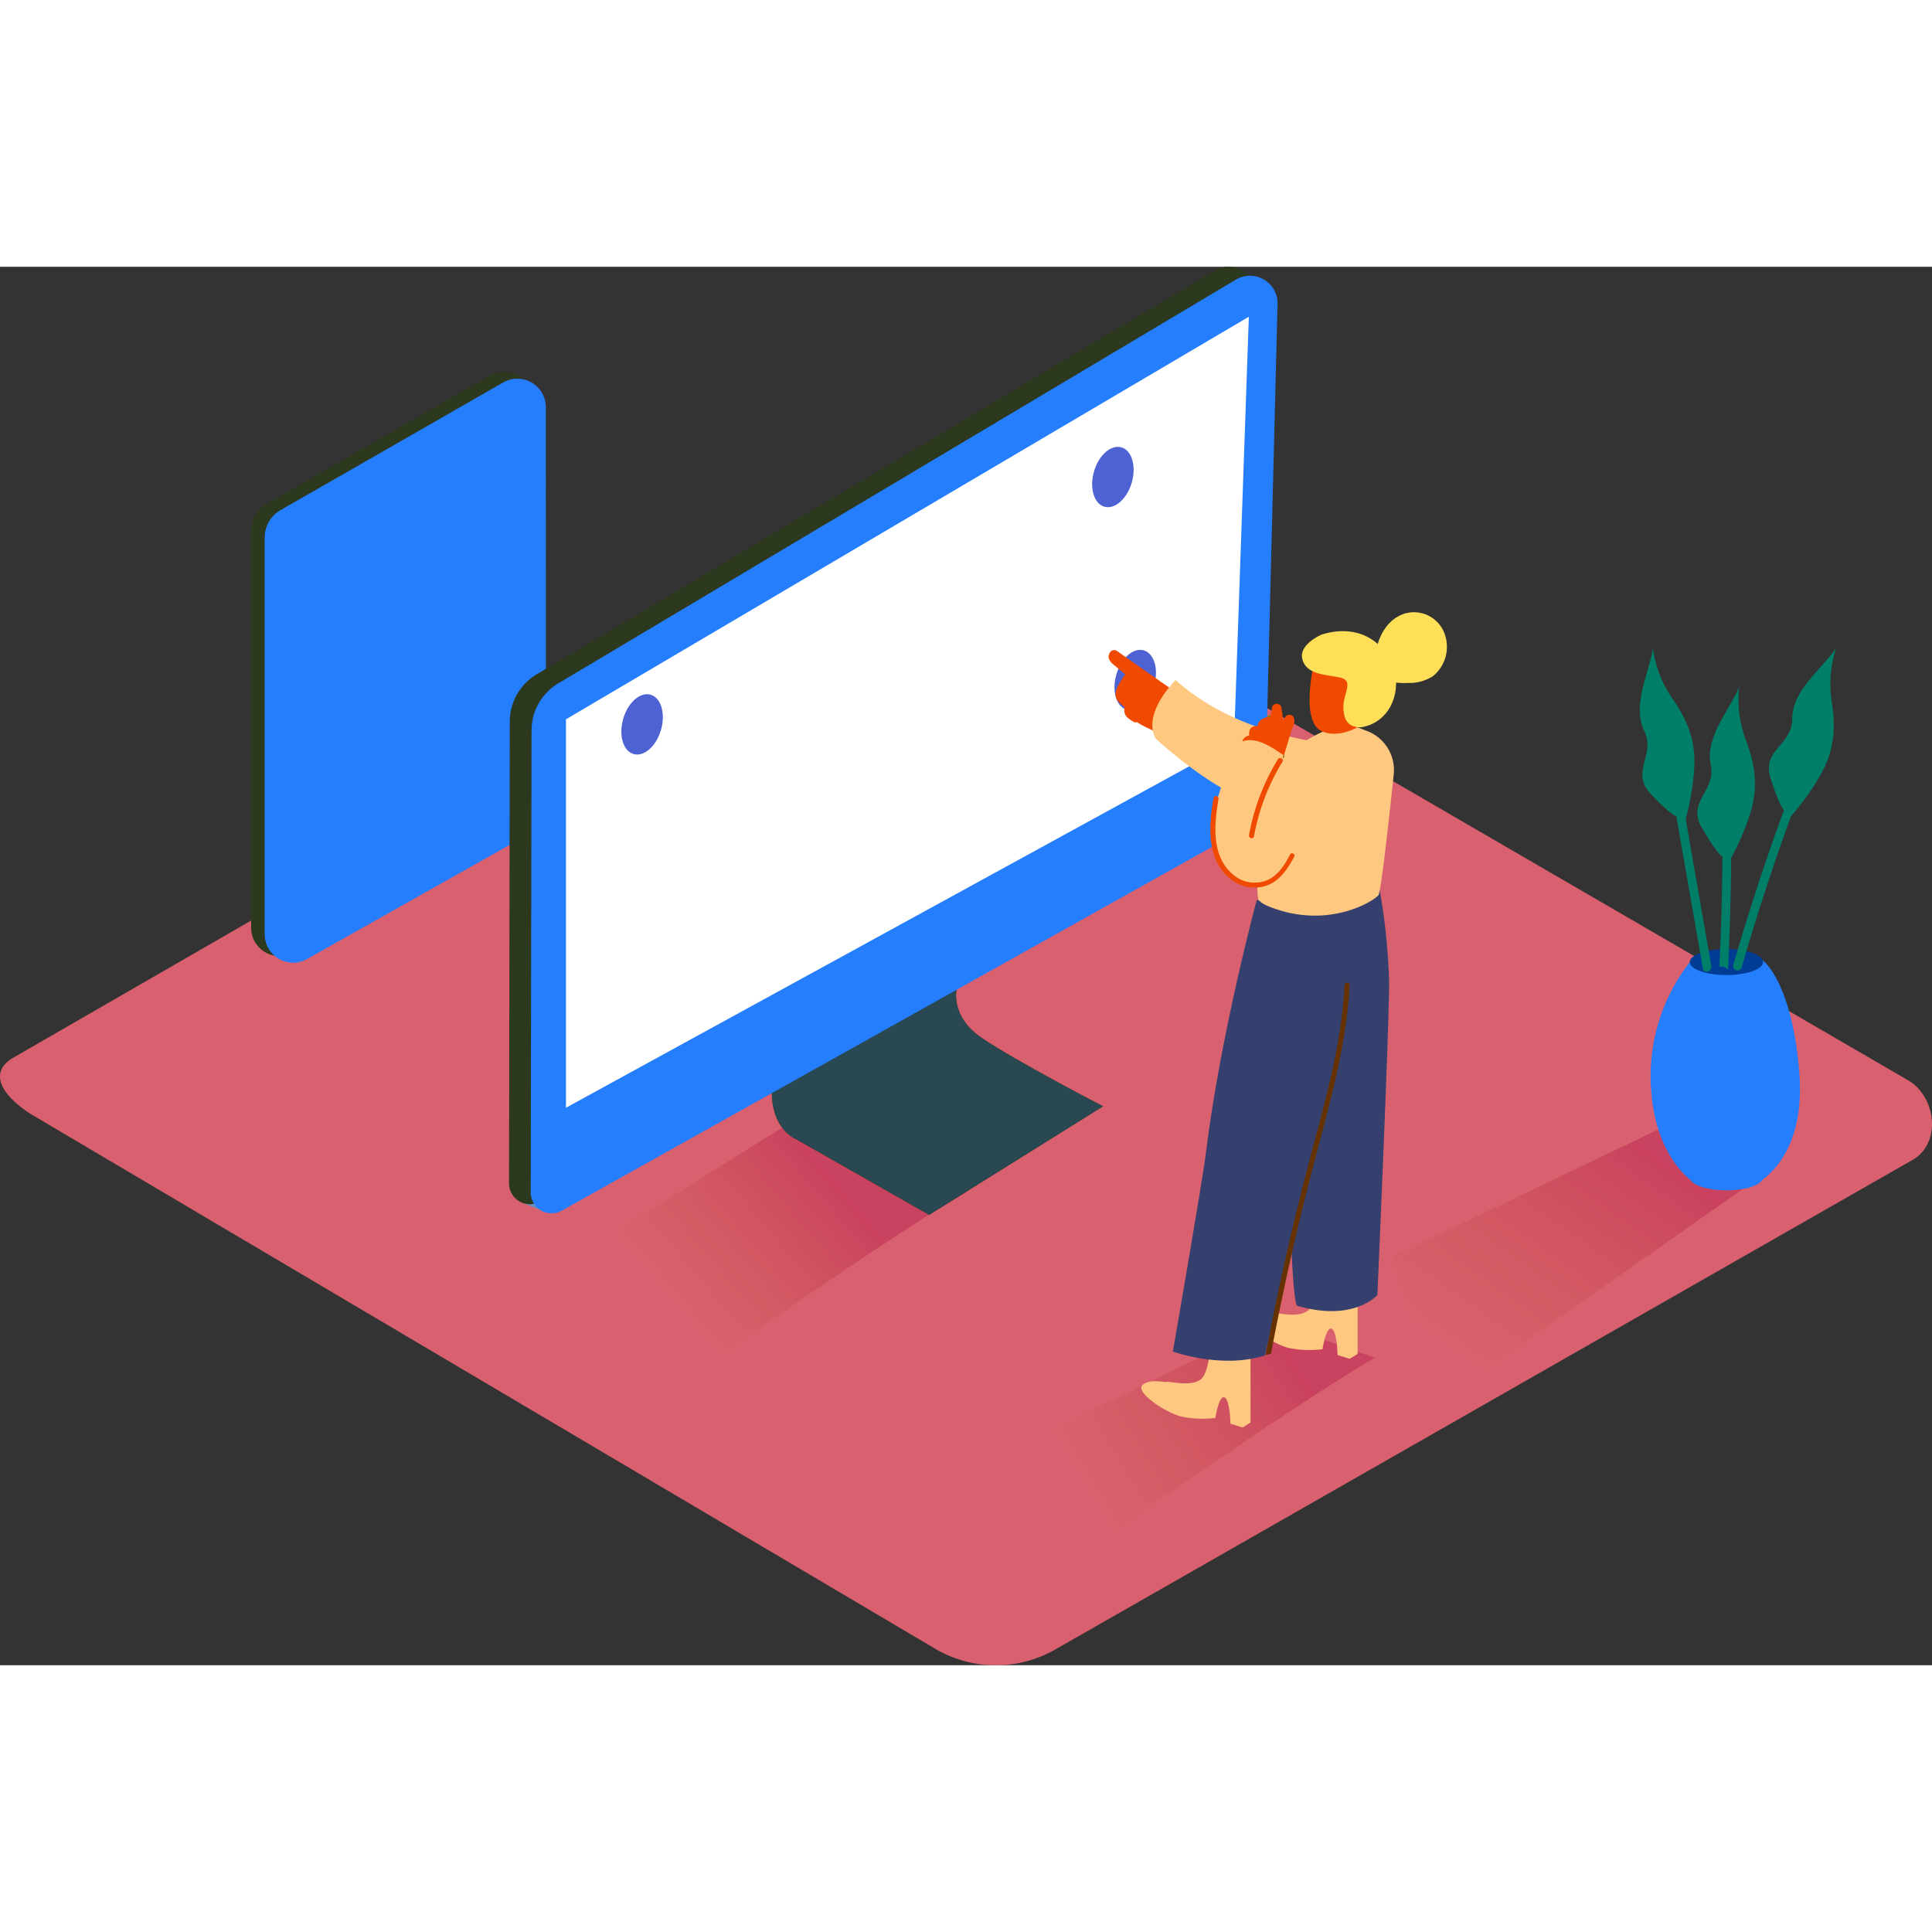 <svg xmlns="http://www.w3.org/2000/svg" xmlns:xlink="http://www.w3.org/1999/xlink" viewBox="0 0 391.68 283.51" height="300" width="300"><rect x="0" y="0" width="391.68" height="283.51" fill="#333333" stroke="none"/><defs><style>.cls-1{fill:#d9616f;}.cls-17,.cls-2,.cls-3{opacity:0.32;}.cls-17,.cls-2,.cls-3,.cls-5,.cls-8{isolation:isolate;}.cls-2{fill:url(#linear-gradient);}.cls-3{fill:url(#linear-gradient-2);}.cls-4{fill:#2e3207;}.cls-5,.cls-6,.cls-8{fill:#247efd;}.cls-5{opacity:0.1;}.cls-7{fill:#6c8fc1;}.cls-8{opacity:0.3;}.cls-9{fill:#fff;}.cls-10{fill:#4e62d4;}.cls-11{fill:#f04900;}.cls-12{fill:#ffc881;}.cls-13{fill:#35406e;}.cls-14{fill:#42a200;}.cls-15{fill:#ffdf58;}.cls-16{fill:#653200;}.cls-17{fill:url(#linear-gradient-3);}.cls-18{fill:#003b94;}.cls-19{fill:#007f68;}</style><linearGradient id="linear-gradient" x1="209.1" y1="61.45" x2="252.31" y2="87.32" gradientTransform="matrix(1.01, 0, 0, -1.01, 7.37, 307.79)" gradientUnits="userSpaceOnUse"><stop offset="0" stop-color="#aa4200" stop-opacity="0"/><stop offset="0.98" stop-color="#aa003d"/></linearGradient><linearGradient id="linear-gradient-2" x1="128.02" y1="96.44" x2="159.45" y2="123.14" xlink:href="#linear-gradient"/><linearGradient id="linear-gradient-3" x1="287.73" y1="84.22" x2="320.77" y2="130.78" xlink:href="#linear-gradient"/></defs><title>abt</title><g id="Layer_2" data-name="Layer 2"><g id="Layer_1-2" data-name="Layer 1"><path class="cls-1" d="M190,280.41,7.62,172.58C1.81,169.32-3.17,164,2.49,160.46L185.57,54.9c2.75-1.71,6.92-2.82,9.71-1.2L386.77,164.88c5.81,3.37,6.85,12.79,1,16.17L214.11,280.22A24.26,24.26,0,0,1,190,280.41Z"/><path class="cls-2" d="M278.72,221.18l-20.82-7.36-61.84,30.5,24.23,15.89S263.91,229.66,278.72,221.18Z"/><path class="cls-3" d="M195.84,187.64l-27.56-19.16-54.66,34.08,31.13,19.09S181,196.1,195.84,187.64Z"/><path class="cls-4" d="M107.92,27.06a5.78,5.78,0,0,0-8.65-5L54.13,48a6.38,6.38,0,0,0-3.22,5.58v80.36a5.77,5.77,0,0,0,8.6,5.07l43.73-24.65a9.2,9.2,0,0,0,4.68-8Z"/><path class="cls-5" d="M107.92,27.06a5.78,5.78,0,0,0-8.65-5L54.13,48a6.38,6.38,0,0,0-3.22,5.58v80.36a5.77,5.77,0,0,0,8.6,5.07l43.73-24.65a9.2,9.2,0,0,0,4.68-8Z"/><path class="cls-6" d="M110.66,28.46a5.78,5.78,0,0,0-8.65-5L56.88,49.33a6.38,6.38,0,0,0-3.22,5.58v80.36a5.77,5.77,0,0,0,8.6,5.07L106,115.69a9.2,9.2,0,0,0,4.68-8Z"/><path class="cls-7" d="M110.66,191.7l-5.16-2.12,2.11-2Z"/><path class="cls-4" d="M103.35,92.16l-.15,93.65a4.23,4.23,0,0,0,4.23,4.24,4.29,4.29,0,0,0,2.07-.54l137.91-77.14a9.14,9.14,0,0,0,4.7-7.78l2.53-98.86A5.6,5.6,0,0,0,249.19,0a5.68,5.68,0,0,0-3,.79L108.78,82.63A11.18,11.18,0,0,0,103.35,92.16Z"/><path class="cls-5" d="M103.35,92.16l-.15,93.65a4.23,4.23,0,0,0,4.23,4.24,4.29,4.29,0,0,0,2.07-.54l137.91-77.14a9.14,9.14,0,0,0,4.7-7.78l2.53-98.86A5.6,5.6,0,0,0,249.19,0a5.68,5.68,0,0,0-3,.79L108.78,82.63A11.18,11.18,0,0,0,103.35,92.16Z"/><path class="cls-4" d="M209.09,123.61l-15,22s-2,6,4.89,10.7,24.63,13.89,24.63,13.89l-35.24,22-27-15.36s-12-4.45,1.58-29.3"/><path class="cls-4" d="M209.09,123.61l-15,22s-2,6,4.89,10.7,24.63,13.89,24.63,13.89l-35.24,22-27-15.36s-12-4.45,1.58-29.3"/><path class="cls-8" d="M209.09,123.61l-15,22s-2,6,4.89,10.7,24.63,13.89,24.63,13.89l-35.24,22-27-15.36s-12-4.45,1.58-29.3"/><path class="cls-6" d="M107.76,94l-.16,93.65a4.23,4.23,0,0,0,6.31,3.69l137.9-77.14a9.1,9.1,0,0,0,4.7-7.77L259,7.55a5.59,5.59,0,0,0-5.45-5.73,5.53,5.53,0,0,0-3,.79L113.19,84.45A11.12,11.12,0,0,0,107.76,94Z"/><polygon class="cls-9" points="114.74 91.74 114.74 170.49 250.18 96.3 253.18 10.13 114.74 91.74"/><ellipse class="cls-10" cx="225.61" cy="42.62" rx="6.26" ry="3.99" transform="translate(122.57 247.8) rotate(-74.03)"/><ellipse class="cls-10" cx="130.17" cy="92.77" rx="6.26" ry="3.99" transform="translate(5.17 192.39) rotate(-74.03)"/><ellipse class="cls-10" cx="230.15" cy="83.78" rx="6.26" ry="3.99" transform="translate(86.28 282) rotate(-74.03)"/><path class="cls-11" d="M244.12,90.87l-4.45-3.31a.91.91,0,0,0-.42-.71q-6.39-4.44-12.75-8.93a1,1,0,0,0-1.42.18.89.89,0,0,0-.18.38c-.45.77.12,1.57.84,2.17s1.61,1.33,2.43,2a1,1,0,0,0-.27.28c-.65,1-1.73,2.46-1.74,3.73s1,1.9,1.8,2.59v.18c-.16,1.56.53,2,1.77,2.77a1,1,0,0,0,.82.14,17.59,17.59,0,0,0,2.71,1.44L237,95.72c.95.49,1.64-.66,1.25-1.43.76.06,1.07-.76.88-1.4a.89.89,0,0,0,.21-.33V92.5l1.3,1c1,.82,2.29-.81,1.25-1.63l-.93-.74,1.9,1.43a1.06,1.06,0,0,0,1.47-.24A1,1,0,0,0,244.12,90.87Z"/><path class="cls-12" d="M273.64,221.39l1.6-1V202.32l-7.93-.29s-.15,7.71-2,9.46-6.5.5-7,.65-3.57-.75-5,.69,4.75,5.61,8,6.37a21.25,21.25,0,0,0,6.8.25s.71-4.62,1.84-4.16,1.22,5.34,1.22,5.34Z"/><path class="cls-13" d="M279.61,125.8a128.47,128.47,0,0,1,2,18.76c.14,7.11-2.37,63.89-2.37,63.89S274.49,214,263,210.64c-1.66-.48-2.19-55.41-2.19-55.41L264.75,130"/><path class="cls-12" d="M274.33,97.11c-.63,0-21.73-.55-36-13.32,0,0-6.84,6.69-4.06,11.82,0,0,20.21,19.48,35.63,15.49"/><path class="cls-14" d="M257.61,91.09a.32.32,0,0,0-.43-.09l-.1.09a14,14,0,0,0-2,10.45c.08.38.67.22.6-.16a13.29,13.29,0,0,1,1.7-9.52,22.1,22.1,0,0,1,2.6,10.56.31.31,0,1,0,.61,0A22.6,22.6,0,0,0,257.61,91.09Z"/><path class="cls-12" d="M251.92,235.31l1.6-1V216.24l-7.93-.28s-.15,7.7-2,9.46-6.5.5-7,.65-3.57-.75-5,.69,4.75,5.6,8,6.36a21.25,21.25,0,0,0,6.8.26s.71-4.62,1.84-4.17,1.22,5.34,1.22,5.34Z"/><path class="cls-13" d="M254.77,128.43s-7.31,27-10.28,51.12c-.71,5.8-6.71,40.37-6.71,40.37s9.88,3.61,18.67.78c0,0,10.46-44.11,10.9-45s7.51-29.43,8.32-49.93"/><path class="cls-12" d="M277.11,94.1,273,92.52c-1.07.08-10.56,3.18-14.87,9.46a41.63,41.63,0,0,0-1.38,6c-.55,2.71-1,5.43-1.36,8.12a58.85,58.85,0,0,0-.51,9,26.35,26.35,0,0,0,.2,3.21,5.68,5.68,0,0,0,1.61,1.14c12.46,5.36,22.33-1.15,22.82-2.15s2.15-15.7,3.05-24.45A8.46,8.46,0,0,0,277.11,94.1Z"/><path class="cls-11" d="M266.89,78.09S263,92.3,268.18,94.26s11.9-3.65,12.61-6.56S274.73,73.82,266.89,78.09Z"/><path class="cls-15" d="M292.64,73.84a6.62,6.62,0,0,0-7.88-3.53c-2.87.93-4.61,3.4-5.45,6.15-2.59-2.27-6.44-3.41-11.34-1.91,0,0-4.8,2-3.92,5.07s4.51,3,7.57,3.65.58,3.28.73,6.29,1.51,3.51,2.78,3.78,7-1,7.85-7.79c0-.41.06-.83.06-1.25a14.57,14.57,0,0,0,2.38.07A8.85,8.85,0,0,0,290.5,83,7.69,7.69,0,0,0,292.64,73.84Z"/><path class="cls-11" d="M261.91,93.65a2.71,2.71,0,0,0,.48-1.93,1,1,0,0,0-1.85-.42l-.44.61c-.07-.79-.15-1.57-.27-2.35a1,1,0,0,0-2,.07c0,.25-.06.5-.08.74a4.38,4.38,0,0,0-.17.8c-1.11.15-2.43.55-2.62,1.82v.08c-.85,0-1.68.34-1.71,1.35a2.81,2.81,0,0,0,0,.58c-.87.26-1.5.69-1.37,1.82a16.32,16.32,0,0,0,1,3.82,1,1,0,0,0,.77.58c.12.55.27,1.09.42,1.63a1.52,1.52,0,0,0,2,.7,1.54,1.54,0,0,0,.53-.42,1.59,1.59,0,0,0,.3-.06,1,1,0,0,0,.84.14,1,1,0,0,0,1.42-.24.88.88,0,0,0,.12-.21,1,1,0,0,0,.33-.86v-.69h0Q260.81,97.46,261.91,93.65Z"/><path class="cls-12" d="M260.17,98.93c-.33.08-4.89-4.11-8.36-2.67,0,0-13.19,22.25-.88,28.14,6.09,2.92,10.83-6.09,10.83-6.09l-3.5-6.93Z"/><path class="cls-11" d="M259.08,99.83a44.59,44.59,0,0,0-5.86,15.39c-.12.64.86.91,1,.27A43.64,43.64,0,0,1,260,100.35.53.53,0,0,0,259.08,99.83Z"/><path class="cls-11" d="M261.53,119.16c-1,2-2.32,4.06-4.35,5.07a6.64,6.64,0,0,1-7.33-1.13c-4.33-3.73-3.68-10.15-2.82-15.16.12-.64-.86-.91-1-.27-1,5.62-1.53,12.93,3.78,16.7a7.62,7.62,0,0,0,7.19,1c2.54-1,4.15-3.43,5.37-5.78C262.71,119.1,261.81,118.58,261.53,119.16Z"/><path class="cls-16" d="M272.59,145.63c-.65,12.9-4.45,25.26-7.68,37.69s-6,24.79-8.33,37.33l1.09-.31q3.58-19,8.47-37.7c3.19-12.18,6.83-24.36,7.47-37C273.64,145,272.62,145,272.59,145.63Z"/><polyline class="cls-17" points="336.22 174.88 282.34 200.69 291.76 230.17 360.44 181.98"/><path class="cls-6" d="M342.56,141a37.53,37.53,0,0,0-7.83,25.77c1,15.06,9.52,19.44,9.52,19.44l10.09.56s12-3.92,10.43-23.51c-1.47-18.39-7.45-22.72-7.45-22.72"/><ellipse class="cls-18" cx="350" cy="140.96" rx="7.43" ry="2.63"/><ellipse class="cls-6" cx="350" cy="184.6" rx="7.43" ry="2.63"/><path class="cls-19" d="M346.94,141.75l-9-51.6c-.2-1.13-1.91-.65-1.72.47l9,51.6C345.43,143.39,347.13,142.88,346.94,141.75Z"/><path class="cls-19" d="M348.57,141.92a2.37,2.37,0,0,1,.84,0,1.92,1.92,0,0,1,.91.56q1.08-21.61.39-43.27a.89.89,0,0,0-1.78,0Q349.62,120.59,348.57,141.92Z"/><path class="cls-19" d="M368.79,91.85a475.06,475.06,0,0,0-17.37,49.59.89.89,0,1,0,1.71.46,475.76,475.76,0,0,1,17.38-49.58C371,91.28,369.23,90.81,368.79,91.85Z"/><path class="cls-19" d="M339.87,111.43s-1-.12-5.22-4.58S335.77,99,333.31,94s1-11.63,1.79-16.65a23.34,23.34,0,0,0,3.72,9.84c3.2,4.57,5,8.71,4.65,14.52a51.08,51.08,0,0,1-1.89,10.84"/><path class="cls-19" d="M349,119.39s-.91-.35-4-5.71,3-7.32,1.82-12.79,3.8-11,5.77-15.71a23.3,23.3,0,0,0,1.23,10.44c2,5.22,2.72,9.66,1,15.23a51.29,51.29,0,0,1-4.46,10.05"/><path class="cls-19" d="M361.65,110.1s-.82-.52-2.69-6.4,4.41-6.55,4.4-12.18,6-10,8.87-14.21a23.39,23.39,0,0,0-.93,10.47c.88,5.53.68,10-2.15,15.1a51.36,51.36,0,0,1-6.43,8.93"/></g></g></svg>